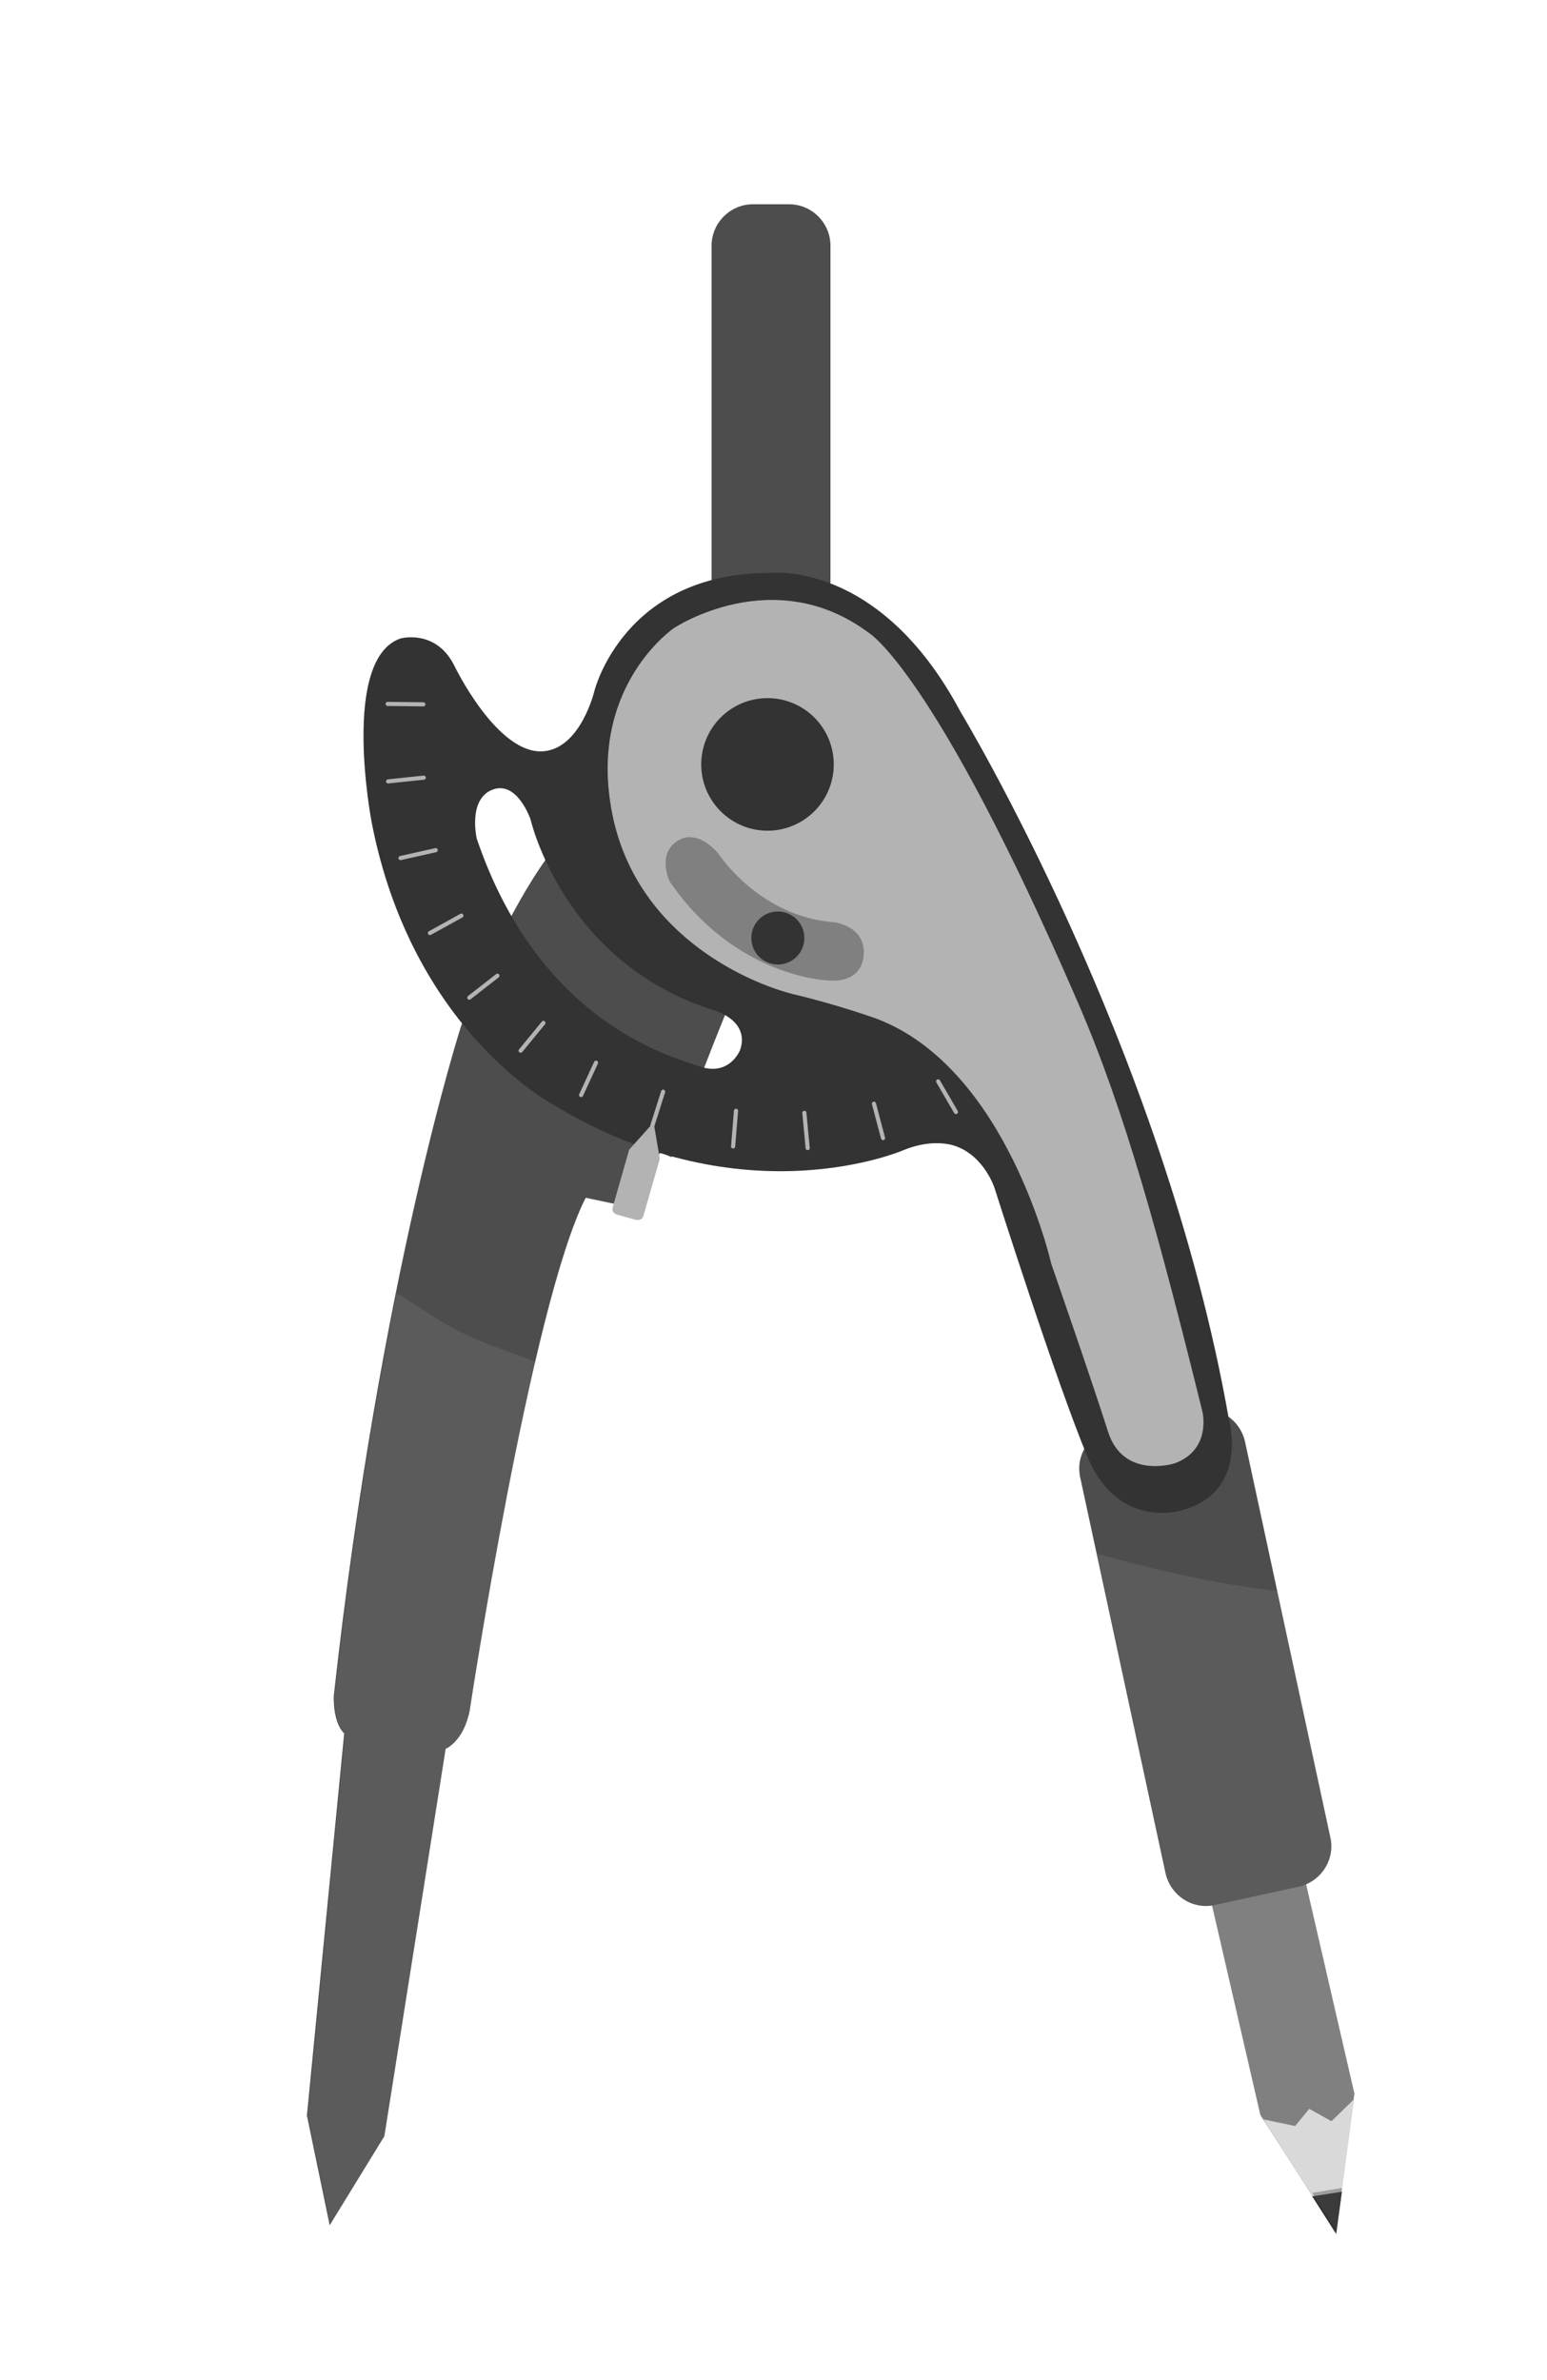 <?xml version="1.0" encoding="utf-8"?>
<!-- Generator: Adobe Illustrator 18.1.1, SVG Export Plug-In . SVG Version: 6.00 Build 0)  -->
<!DOCTYPE svg PUBLIC "-//W3C//DTD SVG 1.1//EN" "http://www.w3.org/Graphics/SVG/1.1/DTD/svg11.dtd">
<svg version="1.1" id="compass" xmlns="http://www.w3.org/2000/svg" xmlns:xlink="http://www.w3.org/1999/xlink" x="0px" y="0px"
	 viewBox="-196 225.5 373.5 574.5" enable-background="new -196 225.5 373.5 574.5" xml:space="preserve">
<polygon fill="#808080" points="131,730.8 126.5,764.2 108.3,736 94.8,677.5 117.5,672.3 "/>
<polygon fill="#B3B3B3" points="109,737 126.6,764.6 130.9,732.2 125.4,737.5 120.1,734.5 116.7,738.6 "/>
<path fill="none" stroke="#000000" stroke-miterlimit="10" d="M123,758.9"/>
<polygon fill="#333333" points="120.8,755.6 126.6,764.7 128,754.4 "/>
<path fill="#4D4D4D" d="M4.5,368.7c0,5.5-4.5,10-10,10h-8.7c-5.5,0-10-4.5-10-10v-83.9c0-5.5,4.5-10,10-10h8.7c5.5,0,10,4.5,10,10
	V368.7z"/>
<path fill="#4D4D4D" d="M-36.5,503.6l-8.6,13l-9.5-2c-13.2,26-28,123.8-28,123.8c-1.5,7.5-5.8,9.2-5.8,9.2l-14.8,93.5l-13.2,21.5
	l-5.5-26.5l9-92.2c-2.9-2.9-2.5-9.2-2.5-9.2c11.2-101.2,30.8-161.8,30.8-161.8s16-41.8,30.6-50.5c0,0,2.7,38,35.3,42.7
	c0,0-7.2,16.7-15.2,39.7"/>
<path fill="none" stroke="#000000" stroke-miterlimit="10" d="M62.5,585.1"/>
<path fill="#4D4D4D" d="M125.2,669c1.2,5.4-2.3,10.7-7.7,11.9l-20.2,4.4c-5.4,1.2-10.7-2.3-11.9-7.7l-20.6-95.5
	c-1.2-5.4,2.3-10.7,7.7-11.9l20.2-4.4c5.4-1.2,10.7,2.3,11.9,7.7L125.2,669z"/>
<path fill="none" stroke="#000000" stroke-miterlimit="10" d="M146.8,425.7"/>
<path fill="#333333" d="M100.7,568.1C85,478.4,35.9,397.3,35.9,397.3c-19.7-37-46.2-33.5-46.2-33.5c-35.2,0-42.2,28.5-42.2,28.5
	s-3.2,13.5-12,14.5c-11.4,1.3-22-21-22-21c-4.5-8.5-12.8-6.2-12.8-6.2c-14.5,5-7,44.2-7,44.2c9.7,50.5,44,68.4,44,68.4
	c46,27.9,84.7,10.8,84.7,10.8c7.5-3,12.5-0.8,12.5-0.8c6.8,2.5,9.2,10,9.2,10s15,47.2,22.5,65s22.8,12.8,22.8,12.8
	C105.7,585.6,100.7,568.1,100.7,568.1z M-17.3,478.9c0,0-2.5,6.5-9.8,4s-38.8-10.8-53.8-55c0,0-2.2-9.5,3.8-11.8s9.2,7.2,9.2,7.2
	s7.8,34.2,43.5,45.8C-24.3,469.1-14.8,471.4-17.3,478.9z"/>
<path fill="none" stroke="#000000" stroke-miterlimit="10" d="M-56,374.6"/>
<path fill="#B3B3B3" d="M-33.3,377.1c0,0,24-16,47,1.1c0,0,15.9,9.1,50.6,89.4c11.3,26.1,19.5,56.1,30,98.6c0,0,2.3,9.2-6.7,12.5
	c0,0-12.4,4-16.1-7.7s-13.7-40.5-13.7-40.5s-10.6-47.1-42.1-59.1c0,0-9.1-3.3-20-5.9c-10.6-2.6-39.8-14.6-44.4-46.6
	C-52.9,390.4-33.3,377.1-33.3,377.1z"/>
<circle fill="#333333" cx="-10.7" cy="410" r="16"/>
<path fill="#808080" d="M-22.5,431.6c0,0,9.8,15.2,28,16.5c0,0,7.8,1,7,8.2s-9,5.8-9,5.8s-22-0.8-37.8-23.8c0,0-3.2-6.5,1.8-9.8
	S-22.5,431.6-22.5,431.6z"/>
<circle fill="#333333" cx="-8.2" cy="451.9" r="6.4"/>
<path fill="#B3B3B3" d="M-44.1,503l5.9-6.6l1.5,8.8l0,0l-4,13.9c-0.2,0.7-1,1-1.9,0.8l-4.3-1.2c-0.9-0.2-1.4-1-1.2-1.7L-44.1,503
	L-44.1,503z"/>
<line fill="none" stroke="#B3B3B3" stroke-linecap="round" stroke-linejoin="round" stroke-miterlimit="10" x1="-38.5" y1="497.2" x2="-35.9" y2="489"/>
<line fill="none" stroke="#B3B3B3" stroke-linecap="round" stroke-linejoin="round" stroke-miterlimit="10" x1="-19" y1="502.2" x2="-18.3" y2="493.6"/>
<line fill="none" stroke="#B3B3B3" stroke-linecap="round" stroke-linejoin="round" stroke-miterlimit="10" x1="-1" y1="502.6" x2="-1.8" y2="494.1"/>
<line fill="none" stroke="#B3B3B3" stroke-linecap="round" stroke-linejoin="round" stroke-miterlimit="10" x1="17.2" y1="500.2" x2="15" y2="491.9"/>
<line fill="none" stroke="#B3B3B3" stroke-linecap="round" stroke-linejoin="round" stroke-miterlimit="10" x1="34.8" y1="493.9" x2="30.5" y2="486.5"/>
<line fill="none" stroke="#B3B3B3" stroke-linecap="round" stroke-linejoin="round" stroke-miterlimit="10" x1="-55.7" y1="489.8" x2="-52.1" y2="482"/>
<line fill="none" stroke="#B3B3B3" stroke-linecap="round" stroke-linejoin="round" stroke-miterlimit="10" x1="-102.3" y1="414.1" x2="-93.7" y2="413.2"/>
<line fill="none" stroke="#B3B3B3" stroke-linecap="round" stroke-linejoin="round" stroke-miterlimit="10" x1="-99.3" y1="432.6" x2="-90.8" y2="430.7"/>
<line fill="none" stroke="#B3B3B3" stroke-linecap="round" stroke-linejoin="round" stroke-miterlimit="10" x1="-92.2" y1="450.7" x2="-84.6" y2="446.5"/>
<line fill="none" stroke="#B3B3B3" stroke-linecap="round" stroke-linejoin="round" stroke-miterlimit="10" x1="-82.7" y1="466.3" x2="-75.9" y2="461"/>
<line fill="none" stroke="#B3B3B3" stroke-linecap="round" stroke-linejoin="round" stroke-miterlimit="10" x1="-70.3" y1="479.1" x2="-64.8" y2="472.4"/>
<line fill="none" stroke="#B3B3B3" stroke-linecap="round" stroke-linejoin="round" stroke-miterlimit="10" x1="-102.4" y1="395.4" x2="-93.8" y2="395.5"/>
<polygon fill="#3B3B3B" points="120.8,754.8 120.8,754.8 126.6,763.8 128,753.6 127.9,753.6 "/>
<g>
	<path opacity="0" fill="#FFFFFF" enable-background="new    " d="M97.3,685.2c-0.2,0-0.5,0.1-0.7,0.1l11.7,50.6l2.5,3.8l-1.8-2.8
		l7.6,1.6l3.4-4.1l5.3,3l5.4-5.3l0.2-1.4l-11.7-50.5c-0.6,0.2-1.2,0.4-1.8,0.6L97.3,685.2z"/>
	<polygon opacity="0.5" fill="#FFFFFF" enable-background="new    " points="120.1,734.5 116.7,738.7 109.1,737.1 110.8,739.8 
		120.9,755.6 128,754.5 130.9,732.2 130.9,732.2 125.5,737.5 	"/>
	<path opacity="8.000000e-02" fill="#FFFFFF" enable-background="new    " d="M-66.7,554.1c-8.8,37.5-15.8,84.4-15.8,84.4
		c-1.5,7.5-5.8,9.2-5.8,9.2l-14.7,93.5l-13.2,21.5l-5.5-26.5l9-92.2c-2.9-2.9-2.5-9.2-2.5-9.2c4.3-38.8,9.8-71.5,15-97.2
		C-86,546.6-86.6,547.1-66.7,554.1z"/>
	<path opacity="8.000000e-02" fill="#FFFFFF" enable-background="new    " d="M68.9,600.5l16.6,77.1c1.1,5.2,6,8.5,11.2,7.8
		c0.2,0,0.5-0.1,0.7-0.1l20.2-4.4c0.6-0.1,1.2-0.3,1.8-0.6c4.3-1.8,6.9-6.5,5.9-11.3l-12.8-59.5C112.4,609.5,95.2,608,68.9,600.5z"
		/>
</g>
</svg>
